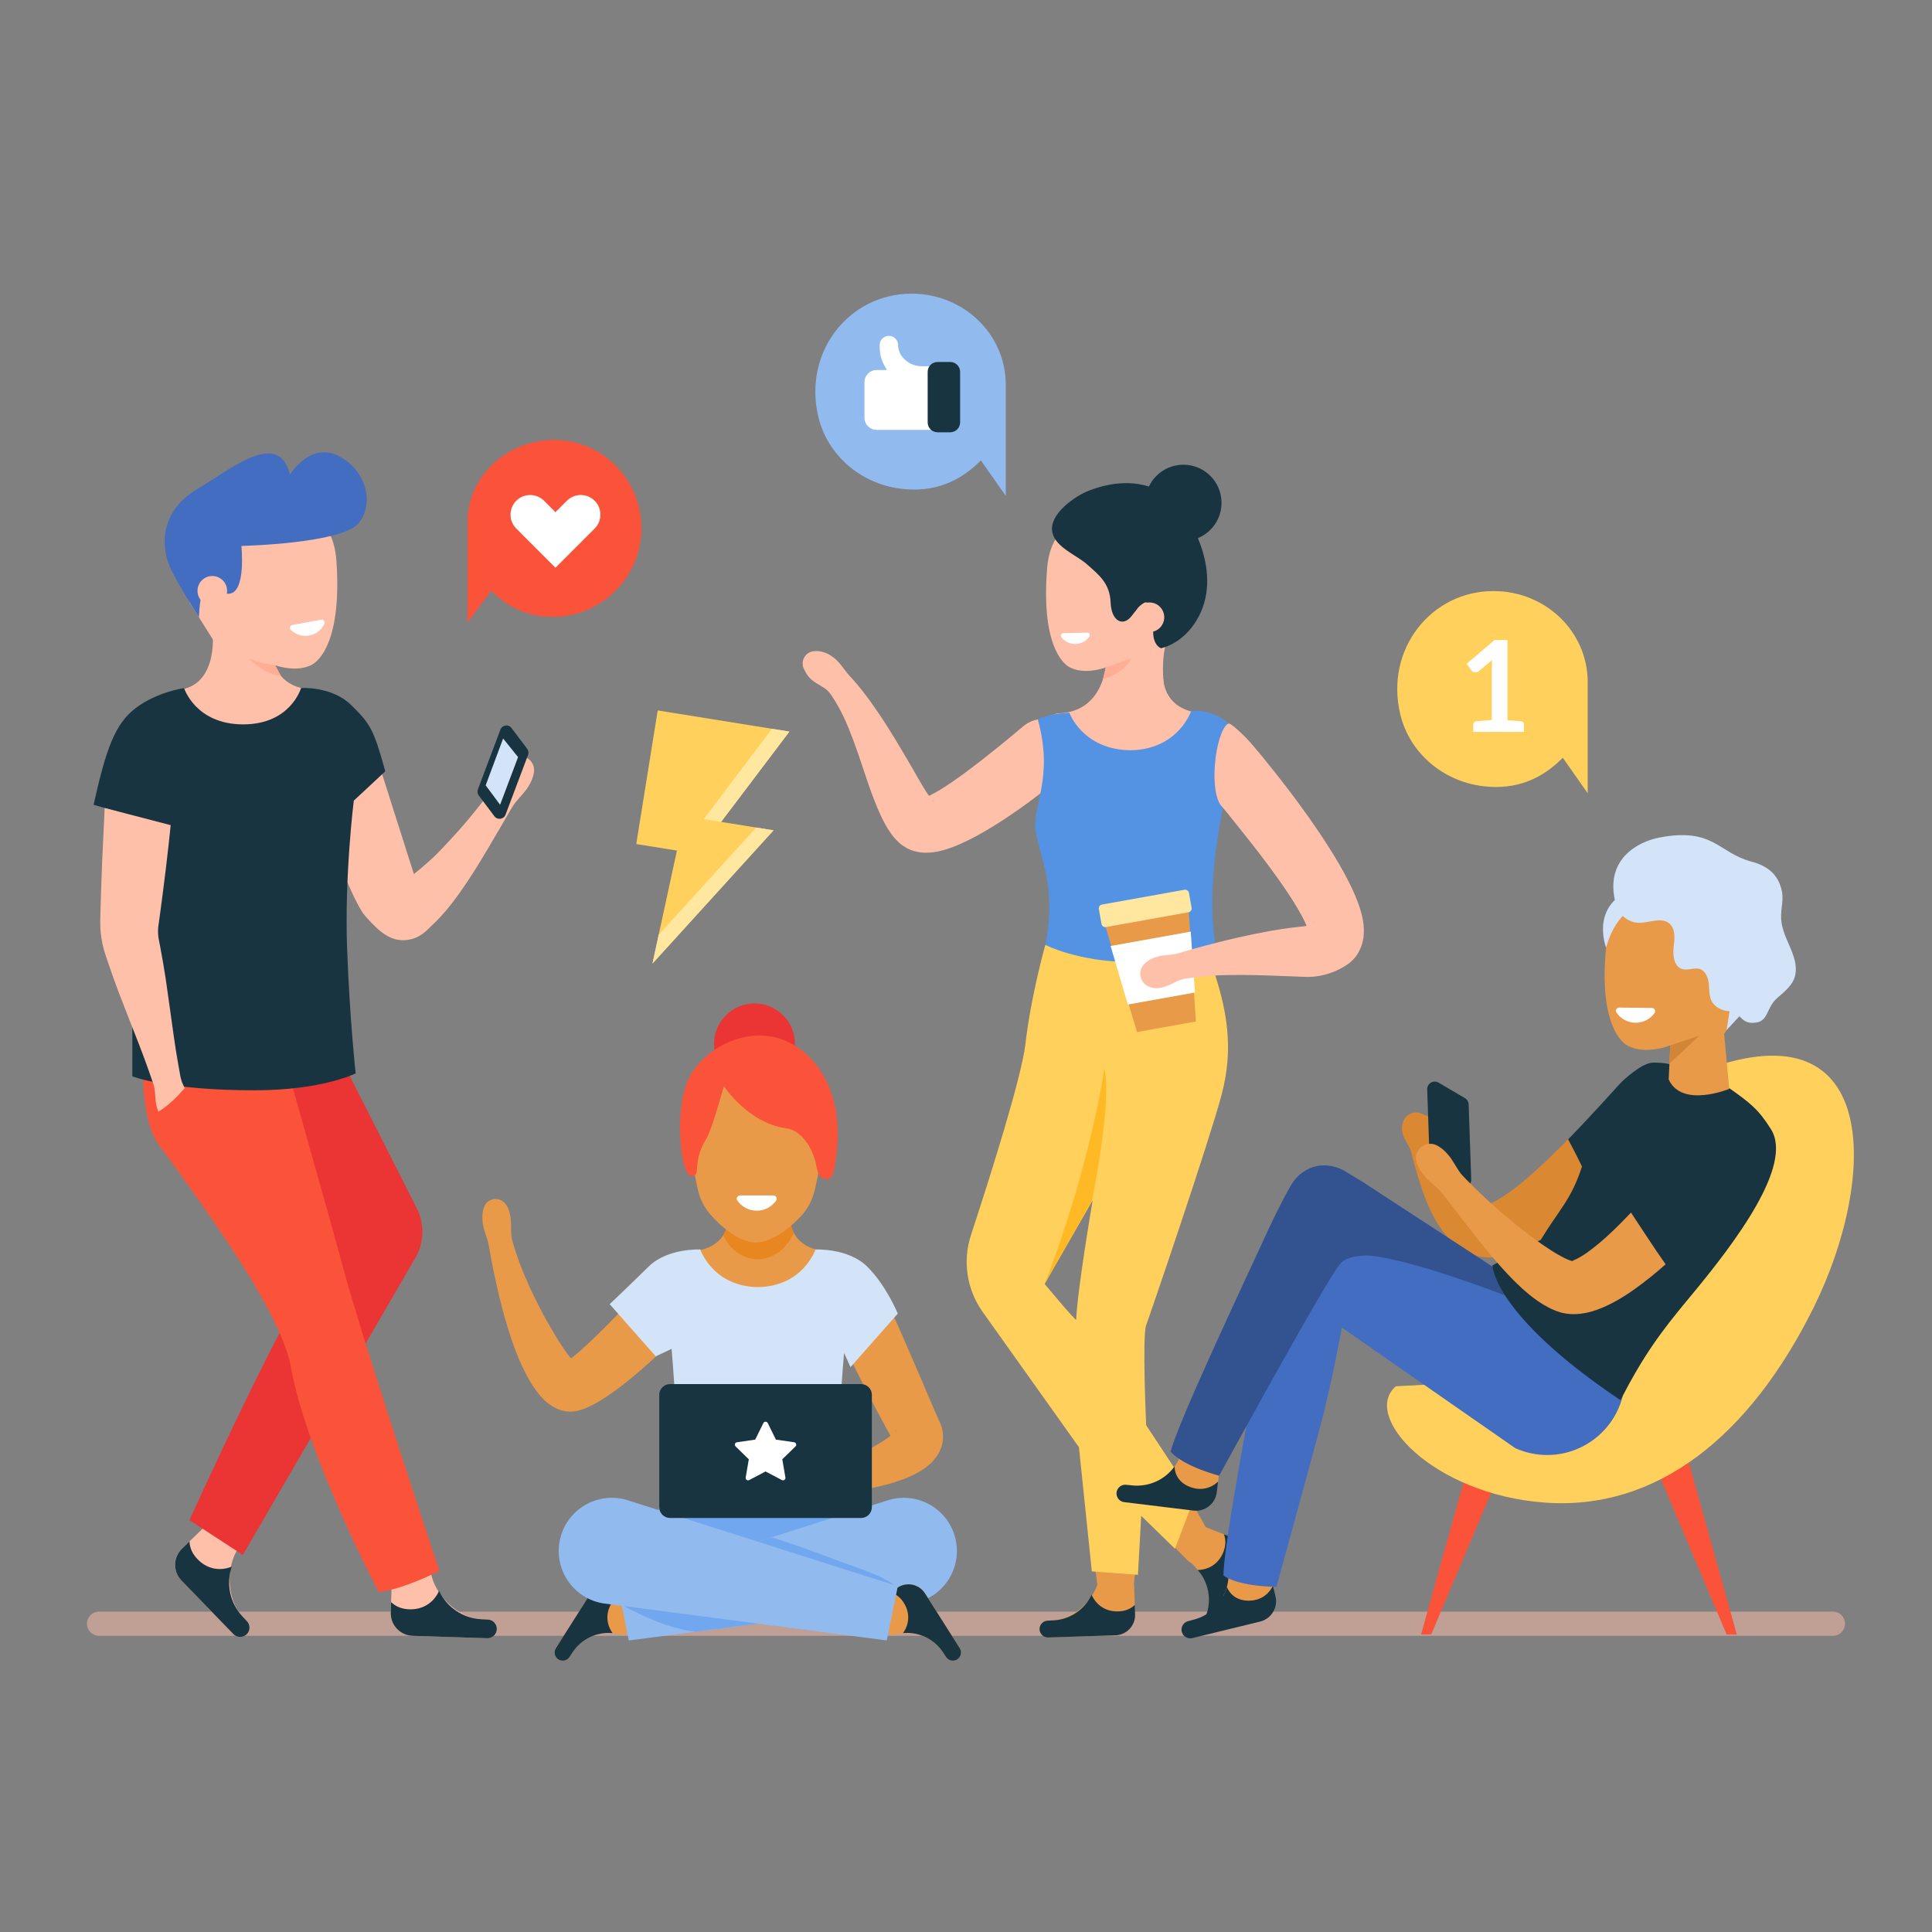 <?xml version="1.0" encoding="utf-8"?>
<!-- Generator: Adobe Illustrator 27.5.0, SVG Export Plug-In . SVG Version: 6.00 Build 0)  -->
<svg version="1.1" xmlns="http://www.w3.org/2000/svg" xmlns:xlink="http://www.w3.org/1999/xlink" x="0px" y="0px"
	 viewBox="0 0 500 500" style="enable-background:new 0 0 500 500;" xml:space="preserve">
<rect x="0" y="0" width="500" height="500" fill="#808080" stroke="none"/>
<g id="BACKGROUND">
	<g>
		<rect style="fill:rgba(0,0,0,0);" width="500" height="500"/>
		<path style="opacity:0.5;fill:#FFC0A9;" d="M474.37,417.091H25.63c-1.729,0-3.13,1.401-3.13,3.13l0,0
			c0,1.729,1.401,3.13,3.13,3.13h448.74c1.729,0,3.13-1.401,3.13-3.13l0,0C477.5,418.493,476.099,417.091,474.37,417.091z"/>
	</g>
</g>
<g id="OBJECTS">
	<g>
		<polygon style="fill:#FFD05B;" points="170.215,183.862 204.295,189.333 186.619,212.71 200.193,214.889 168.857,249.374 
			175.19,220.127 164.664,218.438 		"/>
		<polygon style="fill:#FFE79F;" points="186.619,212.71 204.295,189.333 199.785,188.609 182.109,211.986 		"/>
		<polygon style="fill:#FFE79F;" points="170.474,241.907 168.857,249.374 200.193,214.889 195.683,214.165 		"/>
	</g>
	<g>
		<g>
			<path style="fill:#FFC0A9;" d="M53.189,394.895l-6.095,5.909c-2.311,2.241-2.368,5.931-0.128,8.242l13.445,13.868
				c1.176,1.213,3.201,0.878,3.924-0.649l0,0c0.417-0.88,0.265-1.923-0.384-2.648l-1.199-1.286
				c-4.118-4.415-4.389-12.852-0.963-17.824L53.189,394.895z"/>
			<path style="fill:#193441;" d="M64.335,422.264c0.417-0.88,0.265-1.923-0.384-2.648l-1.199-1.286
				c-3.287-3.525-4.256-8.493-2.774-12.884c-2.712,1.09-5.97,0.868-8.629-1.702c-1.573-1.521-2.261-3.199-2.306-4.829l-1.948,1.888
				c-2.311,2.241-2.368,5.931-0.128,8.242l13.445,13.868C61.587,424.126,63.612,423.79,64.335,422.264z"/>
		</g>
		<path style="fill:#EB3434;" d="M89.637,276.711l18.224,35.999c2.143,4.233,1.9,9.281-0.638,13.288l-44.368,76.416l-13.82-9
			c0,0,26.107-57.704,33.688-65.704l-9.886-13.333l-1.866-37.667H89.637z"/>
		<g>
			<path style="fill:#FFC0A9;" d="M101.409,408.849l-0.277,8.484c-0.105,3.217,2.418,5.91,5.635,6.016l19.305,0.63
				c1.688,0.055,2.912-1.593,2.37-3.193l0,0c-0.312-0.922-1.146-1.567-2.116-1.638l-1.756-0.091
				c-6.029-0.314-12.087-6.192-13.078-12.147L101.409,408.849z"/>
			<path style="fill:#193441;" d="M128.443,420.785c-0.312-0.922-1.146-1.567-2.116-1.638l-1.756-0.091
				c-4.813-0.25-8.963-3.15-10.949-7.337c-1.192,2.669-3.69,4.773-7.388,4.773c-2.188,0-3.849-0.729-5.014-1.87l-0.088,2.711
				c-0.105,3.217,2.418,5.91,5.635,6.016l19.305,0.63C127.761,424.033,128.985,422.385,128.443,420.785z"/>
		</g>
		<path style="fill:#FFC0A9;" d="M82.554,208.961l15.901-9.98l8.662,27.23c0,0,3.87-3.108,5.898-5.178
			c2.038-2.069,3.971-4.161,5.776-6.184c1.807-2.023,3.439-4.013,4.921-5.872c0.729-0.94,1.429-1.84,2.094-2.697
			c0.67-0.855,1.283-1.682,1.728-2.545c0.876-1.736,1.443-3.369,2.215-4.516c0.728-1.176,1.497-1.975,2.102-2.47
			c0.594-0.503,1.014-0.693,1.014-0.693l0.18-0.082c0.442-0.197,0.931-0.31,1.445-0.318c2.035-0.031,3.711,1.594,3.741,3.63
			c0,0,0.008,0.496-0.185,1.272c-0.181,0.785-0.573,1.857-1.341,3.052c-0.725,1.222-1.989,2.458-3.248,3.991
			c-0.621,0.772-1.151,1.679-1.695,2.647c-0.559,0.959-1.147,1.968-1.761,3.02c-1.24,2.111-2.584,4.399-4.005,6.818
			c-1.434,2.429-2.993,4.978-4.718,7.591c-1.739,2.606-3.592,5.304-5.84,7.97c-1.142,1.323-2.346,2.673-3.815,3.98
			c-0.741,0.655-2.78,3.338-6.516,3.665c-3.736,0.327-6.531-1.614-10.535-6.164C90.568,232.579,82.554,208.961,82.554,208.961z"/>
		<path style="fill:#FB523A;" d="M37.021,273.025c0,0-0.882,16.375,3.949,23.019c16,22,31.909,44.488,34.366,58
			c4.183,23,22.682,57.983,22.682,57.983c6.33-0.688,15.697-5.472,15.697-5.472s-19.727-59.324-24.518-77.047
			c-4.79-17.724-13.063-46.455-15.795-56.535c-0.31-1.142-0.577-2.21-0.825-3.241C62.99,272.929,37.021,273.025,37.021,273.025z"/>
		<g>
			<path style="fill:#FFC0A9;" d="M46.05,178.552c11.046-1.091,8.895-16.089,8.895-16.089l7.909,5.449l7.864,0.243
				c0,0-1.059,9.995,10.699,10.351c3.821,0.115,11.488,12.526,11.488,12.526H38.989C38.989,191.032,42.98,181.787,46.05,178.552z"/>
		</g>
		<path style="fill:#193441;" d="M34.311,211.208l-10.091-2.936c3.197-14.272,5.449-20.92,10.941-25.059
			c5.558-4.189,12.476-5.128,12.476-5.128s2.982,9.384,15.298,9.384c12.316,0,14.982-9.422,14.982-9.422s7.966-0.493,12.929,4.387
			c4.963,4.879,5.837,6.193,8.868,17.178l-8.154,7.596c0,0-2.41,19.336-1.735,38.041c0.675,18.705,2.226,32.537,2.226,32.537
			s-8.571,4.384-26.219,4.384c-22.534,0-31.589-3.621-31.589-3.621L34.311,211.208z"/>
		<g>
			<g>
				<defs>
					<path id="SVGID_1_" d="M87.061,145.13c-0.689-9.821-6.646-15.163-17.753-15.673c-6.62-0.304-12.885,3.03-16.69,8.456
						l-0.549,0.784c-3.146,4.485-4.311,11.854-3.024,17.179l7.075,11.262l-2.156,14.85c0,0,11.917,5.585,15.6-1.699l-0.004-8.735
						c0,0,6.137,2.852,10.893,0.618C82.94,171.002,88.466,165.172,87.061,145.13z"/>
				</defs>
				<use xlink:href="#SVGID_1_"  style="overflow:visible;fill:#FFC0A9;"/>
				<clipPath id="SVGID_00000159435396410210606470000003064948211712897445_">
					<use xlink:href="#SVGID_1_"  style="overflow:visible;"/>
				</clipPath>
			</g>
			<g>
				<path style="fill:#FFFFFF;" d="M75.663,161.749c-0.575,0.106-0.838,0.824-0.423,1.237c1.213,1.207,2.973,1.823,4.784,1.489
					c1.779-0.328,3.185-1.493,3.9-3.013c0.266-0.566-0.19-1.2-0.805-1.087L75.663,161.749z"/>
			</g>
		</g>
		<path style="fill:#FFC0A9;" d="M40.048,282.151c0.191,1.663,0.175,3.16,0.524,4.299c0.12,0.474,0.276,0.883,0.442,1.253
			c2.619-1.645,4.79-3.766,6.776-6.084c-0.198-0.427-0.4-0.866-0.597-1.335c-0.318-0.773-0.509-1.635-0.656-2.557
			c-0.163-0.918-0.335-1.883-0.514-2.89c-0.717-4.029-1.35-8.782-2.056-13.868c-0.36-2.541-0.731-5.167-1.109-7.835
			c-0.41-2.66-0.877-5.348-1.38-8.028l-0.387-2.006l-0.049-0.25l-0.023-0.158l-0.042-0.312l-0.056-0.624
			c-0.055-0.805-0.009-1.711,0.107-2.393c0.177-1.279,0.351-2.547,0.524-3.801c0.171-1.302,0.339-2.589,0.505-3.855
			c0.663-5.062,1.226-9.791,1.664-13.848c0.176-1.539,0.453-4.309,0.453-4.309l-17.086-4.445c0,0-0.228,5.022-0.341,7.382
			c-0.219,4.075-0.423,8.833-0.581,13.936c-0.039,1.276-0.08,2.573-0.121,3.886c-0.033,1.362-0.067,2.741-0.101,4.131
			c-0.026,1.991,0.159,3.795,0.542,5.664c0.094,0.461,0.205,0.919,0.323,1.374l0.191,0.679l0.179,0.578l0.644,1.939
			c0.872,2.583,1.78,5.156,2.724,7.677c0.976,2.512,1.936,4.984,2.866,7.376c1.872,4.781,3.645,9.237,4.99,13.101
			c0.336,0.966,0.659,1.892,0.965,2.772C39.693,280.476,39.947,281.321,40.048,282.151z"/>
		<path style="fill:#426DC0;" d="M51.476,159.747c0,0-5.756-9.036-7.506-13.036s-3.667-13.833,7.378-20.333
			c8.484-4.993,20.756-15.439,23.689-3.553c0,0,5.064-8.34,12.248-4.977c7.185,3.363,9.803,12.033,5.619,17.448
			c-4.184,5.415-30.434,5.99-30.434,5.99s1.25,11.762-3,12.344C55.221,154.211,51.982,147.532,51.476,159.747z"/>
		<path style="fill:#FFC0A9;" d="M58.776,152.904c0,2.116-1.715,3.831-3.831,3.831c-2.116,0-3.831-1.715-3.831-3.831
			c0-2.116,1.715-3.831,3.831-3.831C57.061,149.073,58.776,150.788,58.776,152.904z"/>
		<g>
			<g>
				<path style="fill:#193441;" d="M127.954,211.249l-4.048-5.377c-0.342-0.454-0.427-1.051-0.227-1.583l5.829-15.465
					c0.461-1.223,2.091-1.457,2.877-0.412l4.048,5.377c0.342,0.454,0.427,1.051,0.227,1.583l-5.829,15.465
					C130.37,212.06,128.74,212.294,127.954,211.249z"/>
				<polygon style="fill:#D3E3F8;" points="130.207,191.127 125.69,203.243 129.426,208.271 134.077,195.939 				"/>
			</g>
		</g>
		<path style="fill:#FFAD94;" d="M71.251,172.184c0,0-4.376-0.559-6.876-1.809c0,0,4.502,4.577,8.313,4.476L71.251,172.184z"/>
	</g>
	<g>
		<path style="fill:#91BAEE;" d="M235.907,75.998c-16.14,0-28.16,15.081-24.115,31.92c2.402,10,11.026,17.244,21.226,18.553
			c8.785,1.128,15.487-1.903,20.83-7.328l6.445,9.183v-28.74C260.294,86.414,249.316,75.998,235.907,75.998z"/>
		<g>
			<path style="fill:#FFFFFF;" d="M241.155,111.25h-14.302c-1.728,0-3.129-1.401-3.129-3.129v-9.237
				c0-1.728,1.401-3.129,3.129-3.129h2.682l-0.492-0.841c-0.906-1.55-1.384-3.313-1.384-5.108v-0.504
				c0-1.316,1.067-2.383,2.383-2.383l0,0c1.298,0,2.358,1.039,2.382,2.338l0,0c0.011,1.188,0.437,2.335,1.205,3.241l0,0
				c1.23,1.452,3.037,2.289,4.94,2.289h2.587V111.25z"/>
			<path style="fill:#193441;" d="M242.633,111.874h3.29c1.41,0,2.553-1.143,2.553-2.553V96.235c0-1.41-1.143-2.553-2.553-2.553
				h-3.29c-1.41,0-2.553,1.143-2.553,2.553v13.085C240.08,110.731,241.223,111.874,242.633,111.874z"/>
		</g>
	</g>
	<g>
		<g>
			<path style="fill:#FB523A;" d="M143.334,113.895c12.631,0,22.633,10.239,22.633,22.87s-10.358,22.87-22.988,22.87
				c-6.376,0-11.724-2.612-15.87-6.821L121,161.097v-25.924C121,123.291,131.239,113.895,143.334,113.895z"/>
			<path style="fill:#FB523A;" d="M143.752,146.929l-10.143-10.143c-1.985-1.985-1.985-5.203,0-7.189
				c1.985-1.985,5.204-1.985,7.189,0l2.954,2.954l2.954-2.954c1.986-1.985,5.204-1.985,7.189,0c1.985,1.985,1.985,5.204,0,7.189
				L143.752,146.929z"/>
		</g>
		<g>
			<path style="fill:#FB523A;" d="M143.334,113.895c12.631,0,22.633,10.239,22.633,22.87s-10.358,22.87-22.988,22.87
				c-6.376,0-11.724-2.612-15.87-6.821L121,161.097v-25.924C121,123.291,131.239,113.895,143.334,113.895z"/>
			<path style="fill:#FFFFFF;" d="M143.752,146.929l-10.143-10.143c-1.985-1.985-1.985-5.203,0-7.189
				c1.985-1.985,5.204-1.985,7.189,0l2.954,2.954l2.954-2.954c1.986-1.985,5.204-1.985,7.189,0c1.985,1.985,1.985,5.204,0,7.189
				L143.752,146.929z"/>
		</g>
	</g>
	<g>
		<g>
			<circle style="fill:#EB3434;" cx="195.271" cy="270.166" r="10.474"/>
			<path style="fill:#70A7EE;" d="M175,381.765l21.144,0.074l21.144-0.074l11.473,22.168c0,0-15.101,14.499-32.617,14.499
				s-32.617-14.499-32.617-14.499L175,381.765z"/>
			<g>
				<path style="fill:#E89A49;" d="M166.067,414.758l-6.231-3.95c-2.363-1.498-5.492-0.797-6.99,1.566l-8.988,14.177
					c-0.786,1.24-0.092,2.883,1.345,3.184l0,0c0.828,0.173,1.679-0.167,2.16-0.862l0.843-1.275c2.895-4.376,8.443-6.151,13.34-4.266
					l0,0L166.067,414.758z"/>
				<path style="fill:#193441;" d="M145.204,429.736c0.828,0.173,1.679-0.167,2.16-0.862l0.843-1.275
					c2.311-3.493,6.312-5.322,10.324-4.961c-1.472-2.07-1.946-4.868-0.315-7.637c0.965-1.638,2.244-2.56,3.612-2.929l-1.991-1.262
					c-2.363-1.498-5.492-0.797-6.99,1.566l-8.988,14.177C143.073,427.792,143.767,429.435,145.204,429.736z"/>
			</g>
			<path style="fill:#E89A49;" d="M214.86,323.886c-11.639-0.352-10.59-10.246-10.59-10.246l-7.785-0.24l-7.785,0.24
				c0,0,1.049,9.894-10.59,10.246c-3.782,0.114-11.372,12.399-11.372,12.399h53.371C220.109,336.285,216.601,323.939,214.86,323.886
				z"/>
			<path style="fill:#E88620;" d="M188.329,316.722c-0.225,0.922-0.582,1.948-1.159,2.932c3.645,7.906,13.746,8.91,18.284-0.542
				c-0.348-0.584-0.6-1.486-0.78-2.39H188.329z"/>
			<path style="fill:#E89A49;" d="M179.021,290.224c1.037-11.051,9.122-17.394,17.077-17.266
				c7.955,0.127,15.883,6.727,16.651,17.808c0.45,6.49-0.963,13.485-1.981,17.506c-0.605,2.393-1.738,4.567-3.309,6.284
				c-3.6,3.935-8.276,7.073-11.952,7.014c-3.676-0.059-8.274-3.345-11.777-7.395c-1.528-1.767-2.607-3.977-3.155-6.388
				C179.656,303.734,178.413,296.697,179.021,290.224z"/>
			<path style="fill:#E89A49;" d="M176.261,344.626c0,0-0.237,0.25-0.682,0.718c-0.436,0.458-1.071,1.124-1.907,1.939
				c-0.838,0.813-1.855,1.801-3.021,2.934c-1.169,1.133-2.541,2.359-4.053,3.7c-1.516,1.339-3.21,2.744-5.072,4.222
				c-1.886,1.471-3.909,2.967-6.421,4.497c-0.635,0.383-1.309,0.766-2.086,1.145c-0.4,0.191-0.774,0.378-1.262,0.572
				c-0.238,0.096-0.448,0.186-0.712,0.282l-0.852,0.279l-0.214,0.065l-0.053,0.016c-1.119,0.289-0.327,0.083-0.584,0.148
				l-0.058,0.009l-0.262,0.042c-0.929,0.175-2.093,0.142-2.552,0.048c-0.655-0.084-1.141-0.23-1.659-0.398
				c-0.463-0.165-0.892-0.356-1.266-0.55c-1.449-0.782-2.282-1.572-3.01-2.294c-0.713-0.729-1.269-1.419-1.764-2.092
				c-0.499-0.674-0.94-1.334-1.333-1.992c-0.798-1.314-1.473-2.603-2.095-3.886c-1.214-2.579-2.215-5.136-3.054-7.686
				c-0.848-2.543-1.592-5.045-2.237-7.48c-0.652-2.432-1.195-4.798-1.691-7.042c-0.505-2.241-0.927-4.372-1.307-6.344
				c-0.379-1.975-0.567-3.815-1.154-5.385c-0.551-1.58-0.972-3.013-1.043-4.253c-0.103-1.235,0.063-2.257,0.262-2.953
				c0.192-0.696,0.418-1.065,0.418-1.065c0.921-1.503,2.885-1.976,4.389-1.055c0.37,0.227,0.678,0.516,0.917,0.847l0.263,0.368
				c0,0,0.2,0.279,0.415,0.796c0.217,0.517,0.463,1.276,0.602,2.294c0.168,1.013,0.141,2.305,0.164,3.829
				c-0.003,1.532,0.566,3.173,1.144,4.963c1.141,3.589,2.847,7.694,4.924,11.935c1.033,2.121,2.153,4.28,3.353,6.406
				c1.214,2.116,2.451,4.236,3.755,6.184c0.637,0.979,1.294,1.915,1.95,2.732c0.643,0.805,1.315,1.562,1.751,1.877
				c0.193,0.156,0.355,0.177,0.033-0.029c-0.091-0.055-0.226-0.126-0.394-0.185c-0.215-0.086-0.401-0.129-0.741-0.192
				c-0.148-0.031-0.998-0.1-1.614,0.069l0.198-0.053l0.057-0.015c-0.238,0.061,0.574-0.147-0.527,0.135l0.001-0.004l0.006-0.014
				c0.008-0.018,0.018-0.031,0.028-0.04l0.139-0.098l0.393-0.266c0.305-0.213,0.672-0.477,1.049-0.763
				c1.533-1.161,3.151-2.642,4.657-4.048c1.523-1.412,2.94-2.842,4.264-4.153c1.317-1.335,2.524-2.558,3.594-3.642
				c1.065-1.099,1.993-2.058,2.757-2.847c1.503-1.566,2.363-2.461,2.363-2.461l0.054-0.056c2.85-2.969,7.568-3.065,10.537-0.215
				C178.974,336.96,179.079,341.655,176.261,344.626z"/>
			<path style="fill:#E89A49;" d="M229.244,336.162c0,0,1.962,4.164,4.726,10.5c1.368,3.168,2.964,6.865,4.674,10.826
				c0.84,1.971,1.709,4.008,2.591,6.078c0.438,1.011,0.88,2.03,1.324,3.052l0.805,1.799c0.208,0.47,0.513,1.424,0.564,1.87
				c0.105,0.552,0.14,1.12,0.136,1.685c-0.028,1.12-0.275,2.152-0.609,3.001c-0.683,1.665-1.548,2.661-2.297,3.44
				c-0.761,0.761-1.47,1.313-2.16,1.776c-1.369,0.906-2.63,1.543-3.859,2.082c-2.46,1.053-4.795,1.718-7.053,2.267
				c-2.249,0.553-4.403,0.981-6.441,1.339c-2.027,0.335-3.944,0.651-5.713,0.943c-0.878,0.144-1.719,0.281-2.52,0.412
				c-0.798,0.137-1.568,0.202-2.262,0.394c-1.383,0.399-2.515,1.126-3.54,1.323c-2.027,0.518-3.376-0.254-3.376-0.254
				c-1.726-0.987-2.326-3.187-1.339-4.913c0.089-0.156,0.188-0.302,0.295-0.439l0.113-0.141c0,0,0.234-0.294,0.71-0.607
				c0.473-0.329,1.19-0.658,2.159-0.808c0.957-0.199,2.226,0.016,3.587-0.213c1.34-0.319,2.799-0.899,4.398-1.462
				c1.587-0.612,3.291-1.305,5.043-2.135c1.754-0.815,3.574-1.714,5.375-2.695c0.899-0.492,1.795-1.003,2.658-1.539
				c0.867-0.523,1.723-1.048,2.49-1.6c0.776-0.53,1.486-1.078,1.955-1.557c0.223-0.235,0.392-0.437,0.415-0.524
				c0.026-0.071-0.149-0.027-0.417,0.556c-0.137,0.305-0.272,0.765-0.287,1.307c-0.019,0.277,0.009,0.556,0.046,0.826
				c0.013,0.159,0.202,0.844,0.322,1.041l-0.104-0.19l-0.026-0.047c-0.156-0.311,0.198,0.397,0.155,0.314l-0.015-0.026l-0.06-0.102
				l-0.24-0.409l-0.478-0.819c-0.6-1.046-1.182-2.082-1.727-3.099c-1.087-2.029-2.156-4.026-3.191-5.959
				c-2.011-3.871-3.853-7.487-5.39-10.605c-3.086-6.228-4.98-10.46-4.98-10.46l-0.004-0.008c-1.681-3.757,0.001-8.166,3.758-9.847
				C223.168,330.875,227.517,332.503,229.244,336.162z"/>
			<path style="fill:#FFFFFF;" d="M191.534,309.377c-0.665,0-1.107,0.749-0.728,1.296c1.108,1.601,2.95,2.652,5.045,2.652
				c2.058,0,3.871-1.014,4.985-2.566c0.414-0.578,0.035-1.382-0.676-1.382H191.534z"/>
			<path style="fill:#D3E3F8;" d="M167.878,327.774c4.913-4.83,13.358-4.408,13.358-4.408s3.231,9.582,14.908,9.733
				c11.677-0.151,14.908-9.733,14.908-9.733s8.444-0.422,13.358,4.408c4.913,4.83,7.941,12.186,7.941,12.186l-12.242,13.862
				l-1.662-3.672c0,0-2.153,23.784-1.053,31.54c0,0-8.598,4.259-21.249,4.259c-12.65,0-21.249-4.259-21.249-4.259
				c1.1-7.756-1.089-32.604-1.089-32.604l-4.098,1.937l-11.924-13.502C157.784,337.522,162.965,332.603,167.878,327.774z"/>
			<path style="fill:#91BAEE;" d="M162.741,424.549l73.276-9.576c7.815-1.221,12.991-8.767,11.316-16.497l-0.002-0.007
				c-1.675-7.73-9.51-12.457-17.129-10.333l-70.312,22.379L162.741,424.549z"/>
			<path style="fill:#70A7EE;" d="M160.867,415.323l-0.977-4.807l19.232-6.121c4.692,4.261,10.625,7.463,16.161,9.803
				c4.036,1.706,8.77,3.425,13.587,4.324l-28.966,3.785C173.331,421.43,166.941,418.635,160.867,415.323z"/>
			<path style="fill:#70A7EE;" d="M219.623,415.071c-10.533-5.474-21.715-9.33-32.937-13.084l13.002-4.138
				c5.135,1.637,10.212,3.379,15.283,5.357c6.152,2.399,13.762,4.429,17.518,7.882c2.003,1.841,4.131,2.831,6.232,3.175
				c-0.859,0.321-1.761,0.565-2.704,0.712l-13.876,1.813C221.377,416.133,220.541,415.548,219.623,415.071z"/>
			<g>
				<path style="fill:#E89A49;" d="M226.173,414.758l6.231-3.95c2.363-1.498,5.492-0.797,6.99,1.566l8.988,14.177
					c0.786,1.24,0.092,2.883-1.345,3.184l0,0c-0.828,0.173-1.679-0.167-2.16-0.862l-0.843-1.275
					c-2.895-4.376-8.443-6.151-13.34-4.266l0,0L226.173,414.758z"/>
				<path style="fill:#193441;" d="M247.036,429.736c-0.828,0.173-1.679-0.167-2.16-0.862l-0.843-1.275
					c-2.311-3.493-6.312-5.322-10.324-4.961c1.472-2.07,1.946-4.868,0.315-7.637c-0.965-1.638-2.244-2.56-3.612-2.929l1.991-1.262
					c2.363-1.498,5.492-0.797,6.99,1.566l8.988,14.177C249.168,427.792,248.473,429.435,247.036,429.736z"/>
			</g>
			<path style="fill:#91BAEE;" d="M229.5,424.549l-73.276-9.576c-7.815-1.221-12.991-8.767-11.316-16.497l0.002-0.007
				c1.675-7.73,9.51-12.457,17.129-10.333l70.312,22.379L229.5,424.549z"/>
			<path style="fill:#FB523A;" d="M203.483,292.014c3.99,0.557,6.709,5.04,7.632,8.961c0.226,0.959,0.308,1.971,0.764,2.845
				s1.445,1.584,2.392,1.311c1.063-0.306,1.457-1.581,1.656-2.67c1.18-6.465,1.354-13.259-0.734-19.49
				c-2.089-6.23-6.689-11.831-12.886-14.019c-8.462-2.987-18.502,1.258-23.337,8.819c-4.834,7.561-2.967,26.426-0.11,26.572
				c2.856,0.145,0-3.262,3.893-9.558c1.56-2.523,4.576-13.706,4.576-13.706S193.526,290.625,203.483,292.014z"/>
		</g>
		<g>
			<path style="fill:#193441;" d="M222.857,392.847h-49.463c-1.535,0-2.779-1.244-2.779-2.779v-29.087
				c0-1.535,1.244-2.779,2.779-2.779h49.463c1.535,0,2.779,1.244,2.779,2.779v29.087
				C225.635,391.603,224.391,392.847,222.857,392.847z"/>
			<path style="fill:#FFFFFF;" d="M198.688,368.286l2.115,4.286l4.73,0.687c0.515,0.075,0.721,0.708,0.348,1.071l-3.423,3.336
				l0.808,4.711c0.088,0.513-0.451,0.904-0.911,0.662l-4.23-2.224l-4.231,2.224c-0.461,0.242-0.999-0.149-0.911-0.662l0.808-4.711
				l-3.423-3.336c-0.373-0.363-0.167-0.996,0.348-1.071l4.73-0.687l2.115-4.286C197.792,367.82,198.458,367.82,198.688,368.286z"/>
		</g>
	</g>
	<g>
		<path style="fill:#E89A49;" d="M285.039,416.846c-0.262-1.528-0.518-3.056-0.738-4.584c-0.242-1.528-0.426-3.057-0.64-4.586
			c-0.216-1.528-0.376-3.058-0.567-4.587c-0.192-1.529-0.358-3.058-0.511-4.587l-0.475-4.588l-0.404-4.589
			c-0.129-1.53-0.284-3.059-0.382-4.589l-0.328-4.59c-0.233-3.06-0.414-6.12-0.508-9.182c-0.043-1.531-0.072-3.062-0.081-4.594
			l0.019-4.595l0.125-9.191c-0.004-3.063-0.004-6.126-0.154-9.187c-0.019-0.39,0.006-0.772,0.07-1.141l0.097-0.531
			c0.28-1.544,0.523-3.15,0.724-4.741c0.212-1.595,0.366-3.202,0.546-4.803l0.986-9.617c0.333-3.201,0.547-6.419,0.784-9.623
			c0.216-3.208,0.463-6.402,0.585-9.601c0.135-3.197,0.239-6.383,0.305-9.544c0.033-3.164,0.003-6.309-0.084-9.384
			c-0.041-1.536-0.147-3.057-0.253-4.539c-0.116-1.481-0.241-2.929-0.439-4.285c-0.199-1.347-0.445-2.628-0.743-3.563
			c-0.15-0.471-0.336-0.829-0.488-0.908c-0.113-0.054-0.379,0.021,0.058,1.61c-3.387-8.467,0.732-18.076,9.198-21.462
			c8.467-3.387,18.076,0.732,21.462,9.198c1.026,3.1,1.062,4.78,1.161,6.328c0.061,1.526,0,2.784-0.091,3.93
			c-0.168,2.3-0.471,4.259-0.808,6.147c-0.338,1.879-0.689,3.661-1.08,5.406c-0.382,1.743-0.81,3.444-1.21,5.126
			c-0.808,3.36-1.69,6.635-2.58,9.88c-0.863,3.246-1.759,6.459-2.681,9.65l-2.727,9.54l-2.773,9.474l-2.776,9.441l-1.408,4.711
			c-0.459,1.578-0.883,3.141-1.288,4.761l0.168-1.672c-0.061,3.064,0.028,6.126,0.112,9.188l0.392,9.184l0.152,4.593
			c0.035,1.531,0.051,3.063,0.052,4.594c-0.005,3.063-0.098,6.128-0.241,9.193l-0.195,4.598c-0.053,1.532-0.163,3.066-0.248,4.598
			l-0.271,4.599l-0.341,4.6c-0.109,1.533-0.23,3.066-0.378,4.6c-0.146,1.534-0.262,3.067-0.434,4.601
			c-0.17,1.534-0.309,3.068-0.507,4.602c-0.176,1.534-0.387,3.069-0.604,4.604c-0.297,2.093-2.235,3.548-4.327,3.251
			C286.587,419.748,285.315,418.438,285.039,416.846z"/>
		<g>
			<path style="fill:#E89A49;" d="M293.509,410.15l0.249,7.643c0.095,2.898-2.178,5.324-5.077,5.419l-17.39,0.567
				c-1.521,0.05-2.623-1.435-2.135-2.876l0,0c0.281-0.831,1.032-1.412,1.906-1.475l1.582-0.082
				c5.431-0.283,10.888-5.578,11.781-10.943L293.509,410.15z"/>
			<path style="fill:#193441;" d="M269.156,420.902c0.281-0.831,1.032-1.412,1.906-1.475l1.582-0.082
				c4.336-0.226,8.074-2.838,9.863-6.609c1.074,2.404,3.324,4.299,6.655,4.299c1.971,0,3.467-0.657,4.517-1.684l0.079,2.442
				c0.095,2.898-2.178,5.324-5.077,5.419l-17.39,0.567C269.771,423.828,268.669,422.344,269.156,420.902z"/>
		</g>
		<g>
			<path style="fill:#E89A49;" d="M311.89,395.177l7.127,2.771c2.703,1.051,4.042,4.094,2.991,6.796l-6.305,16.217
				c-0.552,1.418-2.35,1.849-3.484,0.835l0,0c-0.654-0.584-0.893-1.503-0.608-2.332l0.545-1.487
				c1.872-5.106,0.631-9.707-5.361-14.901L311.89,395.177z"/>
			<path style="fill:#193441;" d="M312.22,421.796c-0.654-0.584-0.893-1.503-0.608-2.332l0.545-1.487
				c1.495-4.076,0.56-8.54-2.207-11.666c2.633-0.044,5.259-1.369,6.567-4.433c0.774-1.813,0.757-3.447,0.224-4.815l2.278,0.886
				c2.703,1.051,4.042,4.094,2.991,6.796l-6.305,16.217C315.152,422.379,313.354,422.81,312.22,421.796z"/>
		</g>
		<path style="fill:#E89A49;" d="M307.318,403.804c-1.283-1.263-2.532-2.551-3.772-3.846c-1.251-1.287-2.453-2.609-3.681-3.912
			l-3.613-3.962l-3.572-3.993c-4.717-5.357-9.316-10.801-13.825-16.311c-2.269-2.745-4.476-5.534-6.605-8.382
			c-1.066-1.423-2.12-2.854-3.141-4.31c-1.022-1.455-2.065-2.895-3.069-4.363c-2.026-2.923-4.042-5.854-6.107-8.749
			c-1.036-1.445-2.086-2.879-3.162-4.295c-1.071-1.419-2.162-2.823-3.282-4.207c-1.654-2.044-2.05-4.698-1.286-7.023l0.314-0.929
			c0.838-2.485,1.506-5.041,2.23-7.573c0.725-2.532,1.401-5.084,2.096-7.628c1.366-5.099,2.689-10.215,3.933-15.364
			c0.633-2.57,1.23-5.155,1.83-7.738l1.713-7.787l0.8-3.917c0.259-1.309,0.541-2.608,0.78-3.925
			c0.494-2.628,0.982-5.257,1.388-7.921c1.553-10.179,11.064-17.171,21.243-15.618c10.179,1.553,17.171,11.064,15.618,21.243
			c-0.464,3.042-1.693,5.866-3.384,8.196c-1.591,2.174-3.1,4.383-4.604,6.593c-0.759,1.102-1.476,2.222-2.216,3.332l-2.196,3.34
			l-4.279,6.727c-1.397,2.254-2.798,4.507-4.162,6.776c-2.751,4.527-5.422,9.087-8.051,13.664c-1.302,2.294-2.623,4.579-3.896,6.885
			c-1.274,2.305-2.603,4.588-3.762,6.94l-0.972-7.951c0.989,1.48,2.006,2.938,3.043,4.382c1.032,1.448,2.091,2.876,3.163,4.294
			c2.151,2.831,4.352,5.626,6.542,8.428c1.104,1.395,2.169,2.818,3.256,4.226c1.087,1.407,2.141,2.839,3.184,4.279
			c2.088,2.878,4.097,5.813,6.045,8.794c3.924,5.941,7.758,11.949,11.474,18.043l2.753,4.596l2.712,4.626
			c0.88,1.56,1.786,3.1,2.643,4.676c0.869,1.568,1.728,3.143,2.553,4.743c1.063,2.061,0.253,4.595-1.808,5.657
			C310.536,405.395,308.576,405.039,307.318,403.804z"/>
		<path style="fill:#FFD05B;" d="M254.314,339.524l24.919,35.013l3.329,32.135l11.94,0.888l0.843-15.268l8.744,8.522l4.971-13.138
			l-12.428-18.819c0,0-1.065-23.08,0-25.921c1.065-2.841,16.334-47.581,19.529-59.653c3.196-12.073,1.42-22.015-2.486-33.377
			l-43.148-5.37c0,0-3.722,13.181-5.142,25.609c-0.994,8.696-9.237,34.669-14.097,49.483
			C249.076,326.365,250.202,333.746,254.314,339.524z M270.356,332.282l12.428-21.66c0,0-3.996,23.364-4.266,30.904
			C278.497,342.089,270.356,332.282,270.356,332.282z"/>
		<path style="fill:#FFC0A9;" d="M275.334,200.429c0,0-0.289,0.245-0.829,0.704c-0.53,0.441-1.287,1.095-2.286,1.878
			c-1.998,1.566-4.816,3.823-8.405,6.338c-1.791,1.263-3.762,2.608-5.939,3.965c-2.178,1.362-4.521,2.77-7.213,4.098
			c-1.354,0.666-2.78,1.324-4.433,1.934c-0.834,0.303-1.721,0.596-2.751,0.851c-1.04,0.24-2.203,0.473-3.796,0.485
			c-0.822-0.01-1.721-0.06-2.862-0.359c-0.272-0.069-0.546-0.148-0.861-0.267l-0.45-0.175l-0.222-0.094
			c-0.197-0.093,0.284,0.141-0.468-0.221l-0.028-0.016l-0.224-0.133l-0.341-0.201l-0.44-0.28l-0.427-0.298l-0.269-0.213
			l-0.488-0.414c-0.27-0.253-0.554-0.526-0.775-0.769c-0.453-0.492-0.828-0.959-1.142-1.392c-1.249-1.741-1.978-3.2-2.675-4.644
			c-1.33-2.868-2.319-5.555-3.247-8.201c-0.878-2.603-1.742-5.165-2.579-7.645c-0.842-2.438-1.688-4.754-2.558-6.897
			c-0.874-2.14-1.806-4.091-2.769-5.79c-0.485-0.847-0.969-1.639-1.451-2.364c-0.471-0.732-0.973-1.378-1.556-1.859
			c-1.187-0.949-2.352-1.433-3.078-1.986c-0.76-0.522-1.244-1.009-1.576-1.418c-0.333-0.398-0.5-0.715-0.5-0.715l-0.604-1.141
			c-0.823-1.555-0.23-3.482,1.325-4.305c0.37-0.196,0.772-0.312,1.165-0.354c0,0,0.122-0.013,0.359-0.037
			c0.233-0.01,0.59-0.026,1.022,0.039c0.877,0.097,2.131,0.469,3.381,1.354c0.637,0.429,1.245,0.993,1.833,1.655
			c0.577,0.666,1.127,1.425,1.714,2.19c0.58,0.77,1.262,1.503,1.979,2.273c0.703,0.779,1.402,1.618,2.101,2.507
			c1.407,1.772,2.811,3.736,4.238,5.825c1.432,2.086,2.851,4.318,4.257,6.627c1.4,2.311,2.814,4.691,4.192,7.069
			c0.674,1.171,1.353,2.35,2.035,3.535c0.661,1.161,1.328,2.294,1.993,3.318c0.641,1.013,1.324,1.988,1.794,2.449
			c0.114,0.118,0.199,0.176,0.23,0.184c0.019,0.009-0.002-0.036-0.018-0.052c-0.025-0.032-0.052-0.061-0.082-0.088l-0.064-0.053
			c-0.068-0.054-0.138-0.106-0.21-0.154c-0.072-0.049-0.147-0.094-0.223-0.136c-0.059-0.035-0.212-0.107-0.119-0.064l0.237,0.107
			l0.03,0.013l-0.408-0.197l-0.1-0.049l-0.206-0.085l-0.363-0.123c-0.471-0.122-0.672-0.141-0.807-0.157
			c-0.212-0.028-0.019-0.068,0.257-0.19c0.287-0.111,0.68-0.28,1.1-0.482c0.851-0.41,1.814-0.954,2.768-1.54
			c1.918-1.193,3.857-2.526,5.673-3.851c1.815-1.337,3.541-2.651,5.126-3.891c3.159-2.497,5.811-4.618,7.614-6.148
			c1.788-1.491,2.809-2.343,2.809-2.343l0.106-0.088c3.46-2.885,8.604-2.419,11.489,1.041
			C279.188,192.427,278.74,197.535,275.334,200.429z"/>
		<path style="fill:#FFC0A9;" d="M311.965,184.617c-12.065-0.365-10.978-10.621-10.978-10.621l-8.069-0.249l-6.635-2.315
			c0,0-0.347,12.82-12.412,13.185c-3.921,0.118-11.788,12.852-11.788,12.852h55.322C317.406,197.469,313.77,184.671,311.965,184.617
			z"/>
		<path style="fill:#5493E3;" d="M268.58,186.167c3.196-1.598,8.179-1.716,8.179-1.716s3.396,9.559,15.781,9.715
			c12.385-0.157,15.72-10.13,15.72-10.13s5.56-1.012,10.652,3.995c5.092,5.006-0.666,13.981-0.666,13.981
			s-6.791,23.036-3.693,42.521c0,0-8.535,4.414-22.013,4.414c-13.478,0-22.013-4.414-22.013-4.414
			c3.024-14.87-1.414-22.682-2.479-29.339C266.982,208.537,272.841,201.613,268.58,186.167z"/>
		<path style="opacity:0.6;fill:#FFAA03;" d="M282.606,310.711c0,0,5.264-25.558,3.196-34.176c0,0-3.551,25.122-15.446,55.747
			L282.606,310.711z"/>
		<g>
			<g>
				<defs>
					<path id="XMLID_11_" d="M271.005,147.012c0.758-9.333,6.473-14.361,17.028-14.749c6.291-0.231,12.207,2.993,15.763,8.186
						l0.513,0.75c2.941,4.292,3.969,11.309,2.69,16.362c0,0-0.982,0.186-4.219,6.257c-3.237,6.072-1.12,16.822-1.12,16.822
						s-10.988,6.914-14.409-0.044l0.096-8.306c0,0-5.86,2.659-10.353,0.493C274.646,171.65,269.458,166.058,271.005,147.012z"/>
				</defs>
				<use xlink:href="#XMLID_11_"  style="overflow:visible;fill:#FFC0A9;"/>
				<clipPath id="XMLID_00000117678321685348616120000011598806611218135436_">
					<use xlink:href="#XMLID_11_"  style="overflow:visible;"/>
				</clipPath>
			</g>
		</g>
		<path style="fill:#193441;" d="M281.295,146.037c3.135,2.775,5.931,4.931,6.131,9.879c0.2,4.948,3.26,6.367,5.454,3.481
			c0.598-0.787,2.53-3.303,3.502-3.481c1.402-0.257,1.421,2.721,1.799,4.095c0.378,1.374,0.168,2.834,0.282,4.255
			c0.114,1.421,0.705,2.98,2.027,3.513c6.281-1.639,10.734-7.767,11.694-14.187c0.96-6.42-1.085-12.984-4.305-18.621
			c-1.589-2.782-3.542-5.472-6.279-7.137c-5.682-3.457-12.518-3.695-19.881-0.82c-3.328,1.3-10.364,5.99-9.375,10.75
			C273.157,141.668,278.525,143.584,281.295,146.037z"/>
		<g>
			<polygon style="fill:#E89A49;" points="309.496,264.359 294.26,267.092 285.451,237.636 307.516,233.677 			"/>
			<g>
				<polygon style="fill:#FFFFFF;" points="309.252,256.858 308.161,241.101 287.426,244.821 291.881,259.974 				"/>
			</g>
			<path style="fill:#FFE79F;" d="M307.581,236.092l-21.353,3.831c-0.544,0.098-1.063-0.264-1.161-0.808l-0.691-3.854
				c-0.098-0.544,0.264-1.063,0.808-1.161l21.353-3.831c0.544-0.098,1.063,0.264,1.161,0.808l0.691,3.854
				C308.487,235.474,308.125,235.994,307.581,236.092z"/>
		</g>
		<path style="fill:#FFC0A9;" d="M296.764,255.059c0.288,0.186,0.593,0.326,0.905,0.422l0.43,0.129c0,0,0.475,0.144,1.217,0.131
			c0.733-0.016,1.765-0.166,2.991-0.684c1.242-0.468,2.666-1.532,4.579-1.808c1.903-0.278,4.066-0.572,6.457-0.718
			c2.387-0.183,4.998-0.21,7.756-0.219c2.761,0.01,5.673,0.065,8.679,0.197c1.497,0.057,3.019,0.115,4.559,0.174
			c0.761,0.028,1.527,0.057,2.297,0.085l1.204,0.047l0.151,0.006l0.038,0.001c0.017,0-0.036,0.003,0.015,0.002l0.116,0.001h0.467
			l0.937-0.036c2.501-0.175,5.015-0.882,7.298-2.084c0.288-0.146,0.566-0.31,0.847-0.47l0.886-0.562l0.258-0.167
			c0.248-0.171,0.591-0.452,0.865-0.698c0.576-0.527,1.095-1.132,1.519-1.771c0.849-1.277,1.29-2.602,1.505-3.696
			c0.215-1.104,0.247-2.043,0.224-2.868c-0.062-1.643-0.324-2.891-0.615-4.036c-0.297-1.132-0.639-2.137-0.997-3.088
			c-0.719-1.893-1.507-3.573-2.317-5.182c-1.621-3.204-3.344-6.096-5.078-8.82c-3.451-5.445-6.912-10.203-9.936-14.234
			c-3.054-4.002-5.67-7.258-7.523-9.532c-1.912-2.263-3.004-3.556-3.004-3.556c-0.863-1.022-4.225-4.31-5.38-4.793
			c-3.058,0.643-5.473,15.748-2.339,20.949c1.807,2.137,2.56,3.072,5.524,6.814c2.997,3.738,6.439,8.149,9.822,12.918
			c1.672,2.387,3.344,4.869,4.797,7.338c0.72,1.23,1.383,2.465,1.896,3.595c0.116,0.255,0.221,0.502,0.318,0.74
			c-0.018,0.005-0.033,0.014-0.051,0.019l-0.267,0.068l-0.136,0.029l-0.034,0.008c0.026,0-0.052,0.004-0.06,0.005l-0.037,0.004
			l-0.15,0.016l-1.198,0.128c-0.787,0.087-1.655,0.179-2.468,0.288c-1.627,0.235-3.217,0.451-4.78,0.739
			c-3.122,0.571-6.124,1.187-8.959,1.831c-2.837,0.643-5.499,1.361-7.96,1.984c-1.228,0.333-2.406,0.651-3.525,0.954
			c-1.12,0.331-2.179,0.612-3.173,0.936c-1.977,0.629-3.906,0.509-5.404,0.884c-0.75,0.192-1.403,0.425-1.949,0.678
			c-0.549,0.254-0.988,0.594-1.332,0.859c-0.686,0.552-0.973,0.997-0.973,0.997C294.583,251.708,295.07,253.967,296.764,255.059z
			 M339.976,238.683c-0.004,0.003-0.01,0.005-0.014,0.009c0.063-0.063,0.121-0.13,0.187-0.188c0.119-0.113,0.31-0.257,0.391-0.308
			l-0.236,0.196c-0.11,0.091-0.076,0.065-0.094,0.084c-0.013,0.014-0.003,0.019-0.033,0.044
			C340.109,238.572,340.046,238.634,339.976,238.683z"/>
		<path style="fill:#FFC0A9;" d="M301.305,159.747c0,2.116-1.715,3.831-3.831,3.831c-2.116,0-3.831-1.715-3.831-3.831
			c0-2.116,1.715-3.831,3.831-3.831C299.589,155.915,301.305,157.631,301.305,159.747z"/>
		<circle style="fill:#193441;" cx="306.258" cy="130.139" r="9.875"/>
		<path style="fill:#FFAD94;" d="M286.154,172.741l-0.703,3.037c0,0,5.758-1.598,7.264-5.431
			C292.715,170.347,287.98,172.233,286.154,172.741z"/>
		<g>
			<path style="fill:#FFFFFF;" d="M275.157,163.866c-0.483,0.01-0.793,0.562-0.509,0.953c0.831,1.145,2.185,1.88,3.707,1.846
				c1.495-0.032,2.796-0.798,3.58-1.943c0.292-0.426,0.004-1.004-0.513-0.993L275.157,163.866z"/>
		</g>
	</g>
	<g>
		<g>
			<g>
				<polygon style="fill:#FB523A;" points="424.53,370.249 446.853,423 449.483,423 432.662,362.719 				"/>
				<polygon style="fill:#FB523A;" points="392.719,370.249 370.396,423 367.767,423 384.587,362.719 				"/>
			</g>
			<path style="fill:#FFD05B;" d="M361.234,358.772c-8.967,7.742,9.533,27.953,38.533,30.097c29,2.145,53.116-17.132,69.654-50.598
				c16.539-33.465,17.798-79.799-30.428-60.529c-48.226,19.271-47.111,79.403-47.111,79.403L361.234,358.772z"/>
		</g>
		<g>
			<path style="fill:#DB8832;" d="M407.038,293.581c-1.943,2.013-4.032,4.123-6.258,6.265c-1.811,1.719-3.682,3.47-5.614,5.118
				c-1.924,1.647-3.927,3.204-5.834,4.487c-0.951,0.636-1.889,1.189-2.688,1.572c-0.781,0.401-1.494,0.582-1.467,0.619
				c-0.01,0.015,0.012,0.02,0.049,0.026c0.025,0.012,0.055,0.029,0.126,0.04c0.029,0.008,0.058,0.019,0.086,0.033l0.021,0.011
				c0.427,0.109,0.1,0.027,0.187,0.05l-0.032-0.005l-0.127-0.022c-0.137-0.022-0.439-0.083-0.325-0.047
				c0.104,0.062-0.037,0.048-0.146,0.033c-0.112-0.016-0.237-0.048-0.372-0.085c-0.538-0.189-1.284-0.53-2.019-1.082
				c-1.524-1.061-3.092-2.66-4.448-4.334c-1.358-1.69-2.612-3.45-3.627-5.172c-1.039-1.714-1.861-3.381-2.57-4.873
				c-0.815-1.461-0.646-3.036-0.854-4.197c-0.198-1.168-0.63-1.997-1.07-2.522c-0.221-0.262-0.416-0.455-0.574-0.575
				c-0.152-0.127-0.246-0.165-0.246-0.165l-1.434-0.584c-0.043-0.017-0.087-0.034-0.131-0.05c-1.837-0.657-3.859,0.3-4.515,2.137
				c0,0-0.041,0.113-0.119,0.333c-0.073,0.208-0.139,0.502-0.187,0.873c-0.094,0.741-0.001,1.767,0.521,2.942
				c0.514,1.182,1.601,2.439,1.935,4.194c0.441,1.723,0.998,3.655,1.633,5.797c0.659,2.131,1.378,4.483,2.426,6.966
				c1.065,2.478,2.339,5.141,4.487,7.848c1.099,1.324,2.423,2.708,4.222,3.883c0.456,0.293,0.929,0.577,1.438,0.841
				c0.512,0.26,1.004,0.501,1.759,0.771l0.659,0.24l0.121,0.045l0.03,0.011c0.108,0.028-0.199-0.047,0.25,0.066l0.147,0.034
				l0.592,0.123c0.408,0.085,0.78,0.129,1.149,0.161c0.381,0.04,0.746,0.06,1.081,0.058c1.396,0.017,2.606-0.157,3.668-0.392
				c1.074-0.235,2.045-0.53,2.933-0.856c1.796-0.649,3.346-1.401,4.81-2.185c2.921-1.566,5.463-3.311,7.876-5.067
				c2.404-1.762,4.657-3.547,6.753-5.337c1.165-0.984,2.28-1.96,3.361-2.925C411.895,303.766,409.283,298.78,407.038,293.581z"/>
			<polygon style="fill:#325290;" points="386.971,328.264 352.885,306.028 351.138,332.709 383.346,346.764 395.721,338.514 			"/>
			<path style="fill:#E89A49;" d="M329.625,411.164l-1.407-5.774l-10.283,1.65c0.091,2.197-0.425,4.299-1.404,6.136
				C320.562,415.968,326.911,415.581,329.625,411.164z"/>
			<path style="fill:#193441;" d="M329.443,410.417c-1.091,2.17-3.213,3.837-6.285,3.837c-2.954,0-4.807-1.524-5.646-3.553
				c-1.106,4.046-4.281,7.333-8.51,8.45l-1.587,0.419c-0.874,0.25-1.512,1-1.621,1.902c-0.188,1.566,1.245,2.838,2.778,2.465
				l17.523-4.269c2.921-0.711,4.711-3.656,4-6.576L329.443,410.417z"/>
			<path style="fill:#E89A49;" d="M308.616,386.739c2.492,0.568,4.631-0.743,6.504-2.322l0.744-6.091l-10.204-2.083
				c-0.604,1.828-1.622,3.422-2.914,4.714C303.476,383.678,305.851,386.108,308.616,386.739z"/>
			<path style="fill:#193441;" d="M315.237,383.462c-1.786,1.646-4.36,2.457-7.234,1.373c-2.764-1.042-3.96-3.122-4.03-5.317
				c-2.462,3.396-6.592,5.351-10.944,4.905l-1.633-0.167c-0.906-0.074-1.768,0.402-2.188,1.208c-0.729,1.399,0.164,3.095,1.73,3.286
				l17.903,2.187c2.984,0.364,5.698-1.759,6.063-4.743L315.237,383.462z"/>
			<path style="fill:#426DC0;" d="M345.401,353.126c-1.12,5.501-2.402,10.971-3.823,16.415
				c-1.424,5.444-11.234,41.141-11.236,41.145c0,0-9.457-0.016-13.699-2.899c-0.192-7.535,8.566-52.74,9.517-58.272
				c0.471-2.767,1.025-5.518,1.582-8.269c0.607-2.742,1.201-5.486,1.982-8.194c1.437-4.986,6.333-8.038,11.329-7.298l0.427,0.064
				c0,0,0.385,8.686,4.813,0.691c4.427-7.995,55.176,13.505,55.176,13.505c11.022,1.621,20.502,8.281,18.881,19.303
				c-1.621,11.022-11.87,18.643-22.892,17.022c-1.825-0.268-3.645-0.818-5.257-1.524l-44.919-31.232
				C346.99,345.232,345.738,351.484,345.401,353.126z"/>
			<path style="fill:#193441;" d="M458.33,292.245c-3.184-5.074-5.288-6.788-11.319-10.991l-9.099-3.324
				c-4.196-2.76-7.476-2.93-10.083-2.93c-0.001,0-0.002,0-0.003,0c-3.062,0-8.255,5.096-8.255,5.096s-0.889,0.939-2.445,2.68
				c-1.588,1.764-3.872,4.268-6.666,7.236c-1.418,1.518-2.973,3.138-4.631,4.834c1.247,2.325,2.438,4.669,3.591,7.038
				c-2.77,8.597-5.926,11.154-10.67,18.977l-12.499,6.616c0,0,0,12.627,33.118,34.88c6.124-11.821,10.401-17.6,18.102-26.844
				C449.318,321.29,464.137,301.502,458.33,292.245z"/>
			<g>
				<defs>
					<path id="XMLID_52_" d="M415.879,243.023c1.165-9.879,7.432-14.986,18.667-14.969c6.695,0.01,12.859,3.674,16.44,9.332
						l0.517,0.817c2.961,4.677,3.784,12.17,2.23,17.483l-7.526,11.908l1.313,14.21c0,0-12.295,5.067-15.664-2.46l0.422-8.816
						c0,0-6.331,2.585-11.023,0.103C418.801,269.333,413.502,263.184,415.879,243.023z"/>
				</defs>
				<use xlink:href="#XMLID_52_"  style="overflow:visible;fill:#E89A49;"/>
				<clipPath id="XMLID_00000106848584022807910240000002948546927549726641_">
					<use xlink:href="#XMLID_52_"  style="overflow:visible;"/>
				</clipPath>
			</g>
			<path style="fill:#325290;" d="M347.848,302.96c-2.587-1.427-5.694-1.82-8.455-0.77c-2.098,0.798-3.95,2.289-5.177,4.375
				c-1.429,2.43-2.688,4.94-3.957,7.445c-1.224,2.526-2.444,5.053-3.588,7.616c-2.296,5.122-22.016,46.732-23.703,54.078
				c3.393,3.848,12.549,6.213,12.549,6.213c0.002-0.003,27.818-50.953,31.378-54.932c3.56-3.979,16.81-1.1,16.81-1.1l-10.613-19.733
				L347.848,302.96z"/>
			<path style="fill:#193441;" d="M377.813,306.993l-6.829-4.01c-0.576-0.339-0.939-0.948-0.962-1.616l-0.664-19.435
				c-0.052-1.538,1.612-2.528,2.939-1.749l6.829,4.01c0.576,0.338,0.94,0.948,0.962,1.616l0.664,19.435
				C380.803,306.781,379.139,307.772,377.813,306.993z"/>
			<path style="fill:#E89A49;" d="M422.101,313.816c-1.604,1.689-3.284,3.401-5.056,5.079c-1.994,1.898-4.139,3.715-6.202,5.199
				c-1.024,0.733-2.046,1.353-2.859,1.743c-0.401,0.195-0.733,0.315-0.906,0.381c-0.176,0.071-0.152,0.068,0.117,0.162
				c-0.169,0.092-1.307-0.274-2.37-0.825c-1.098-0.558-2.307-1.244-3.49-2.019c-2.389-1.542-4.806-3.281-7.082-5.076
				c-2.285-1.792-4.47-3.62-6.518-5.396c-2.05-1.776-3.923-3.541-5.63-5.196c-0.844-0.839-1.652-1.643-2.421-2.407
				c-0.773-0.762-1.487-1.505-2.039-2.303c-1.09-1.61-1.861-3.157-2.773-4.197c-0.872-1.073-1.737-1.768-2.4-2.181
				c-0.653-0.423-1.094-0.558-1.094-0.558l-0.189-0.059c-0.464-0.139-0.963-0.189-1.474-0.131c-2.023,0.229-3.477,2.055-3.247,4.078
				c0,0,0.056,0.493,0.346,1.238c0.28,0.755,0.806,1.769,1.72,2.855c0.875,1.12,2.286,2.184,3.731,3.544
				c0.715,0.687,1.356,1.519,2.019,2.409c0.677,0.88,1.389,1.805,2.132,2.77c1.5,1.936,3.124,4.033,4.843,6.252
				c1.732,2.226,3.604,4.555,5.648,6.927c2.058,2.363,4.24,4.802,6.81,7.159c1.301,1.166,2.668,2.351,4.292,3.46
				c0.819,0.555,1.691,1.103,2.694,1.628c0.512,0.265,1.022,0.509,1.656,0.767l0.569,0.21l0.497,0.172l0.285,0.097l0.143,0.049
				c-0.179-0.044,0.276,0.071,0.267,0.069l0.084,0.02l0.169,0.038c1.84,0.42,3.491,0.373,4.892,0.193
				c1.407-0.189,2.618-0.516,3.709-0.885c2.171-0.748,3.955-1.654,5.605-2.588c3.28-1.874,6.001-3.943,8.547-5.97
				c1.384-1.107,2.686-2.223,3.931-3.331C427.962,322.814,425.078,318.283,422.101,313.816z"/>
			<polygon style="fill:#D18536;" points="432.279,270.528 439.757,268.049 431.962,275.341 			"/>
			<path style="fill:#D3E3F8;" d="M422.078,235.337c0,0-4.283,2.141-6.424,9.903c0,0-4.818-12.312,9.101-15.792L422.078,235.337z"/>
			<g>
				<path style="fill:#FFFFFF;" d="M419.046,260.757c-0.654-0.008-1.097,0.723-0.732,1.265c1.07,1.586,2.866,2.641,4.925,2.666
					c2.022,0.025,3.815-0.949,4.928-2.461c0.414-0.563,0.051-1.357-0.647-1.366L419.046,260.757z"/>
			</g>
			<path style="fill:#D3E3F8;" d="M429.471,216.749c-5.283,1.001-14.622,5.515-11.218,17.478c0.729,2.561,3.196,4.542,5.858,4.591
				c2.725,0.051,5.851-1.576,7.926,0.192c1.663,1.418,1.34,4.007,1.091,6.178c-0.249,2.171,0.119,4.961,2.209,5.601
				c1.49,0.457,3.158-0.495,4.631,0.015c1.474,0.51,2.11,2.247,2.266,3.798c0.156,1.551,0.045,3.203,0.793,4.571
				c0.849,1.552,2.659,2.406,4.424,2.514c3.27,0.201,2.856,3.592,7.053,2.951c3.217-0.492,2.592-3.864,5.456-6.367
				c1.952-1.706,4.144-3.403,4.657-5.945c0.992-4.914-3.334-9.388-3.65-14.391c-0.201-3.177,0.961-5.151-0.127-8.487
				c-1.088-3.337-3.491-5.385-7.589-6.475C444.637,220.68,443.471,214.097,429.471,216.749z"/>
			<polygon style="fill:#D3E3F8;" points="446.841,266.593 448.221,257.817 452.221,260.775 			"/>
		</g>
	</g>
	<g>
		<path style="fill:#FFD05B;" d="M386.51,152.964c-16.14,0-28.16,15.081-24.115,31.92c2.402,10,11.026,17.244,21.226,18.553
			c8.785,1.128,15.487-1.903,20.83-7.328l6.445,9.183v-28.74C410.896,163.38,399.919,152.964,386.51,152.964z"/>
		<path style="fill:#FFFFFF;" d="M394.409,187.518v1.897h-6.451h-0.238h-6.451v-1.897c0-0.459,0.221-0.735,0.664-0.831
			c0.22-0.039,1.603-0.157,4.148-0.354V172.53c0-0.536,0.017-1.1,0.049-1.692l-3.416,2.858c-0.142,0.121-0.288,0.203-0.435,0.246
			c-0.148,0.044-0.293,0.066-0.435,0.066c-0.22,0-0.419-0.046-0.599-0.14c-0.181-0.093-0.315-0.199-0.403-0.32l-1.281-1.758
			l7.243-6.16h3.334v20.744c2.2,0.172,3.402,0.276,3.607,0.312C394.188,186.782,394.409,187.059,394.409,187.518z"/>
	</g>
</g>
</svg>
